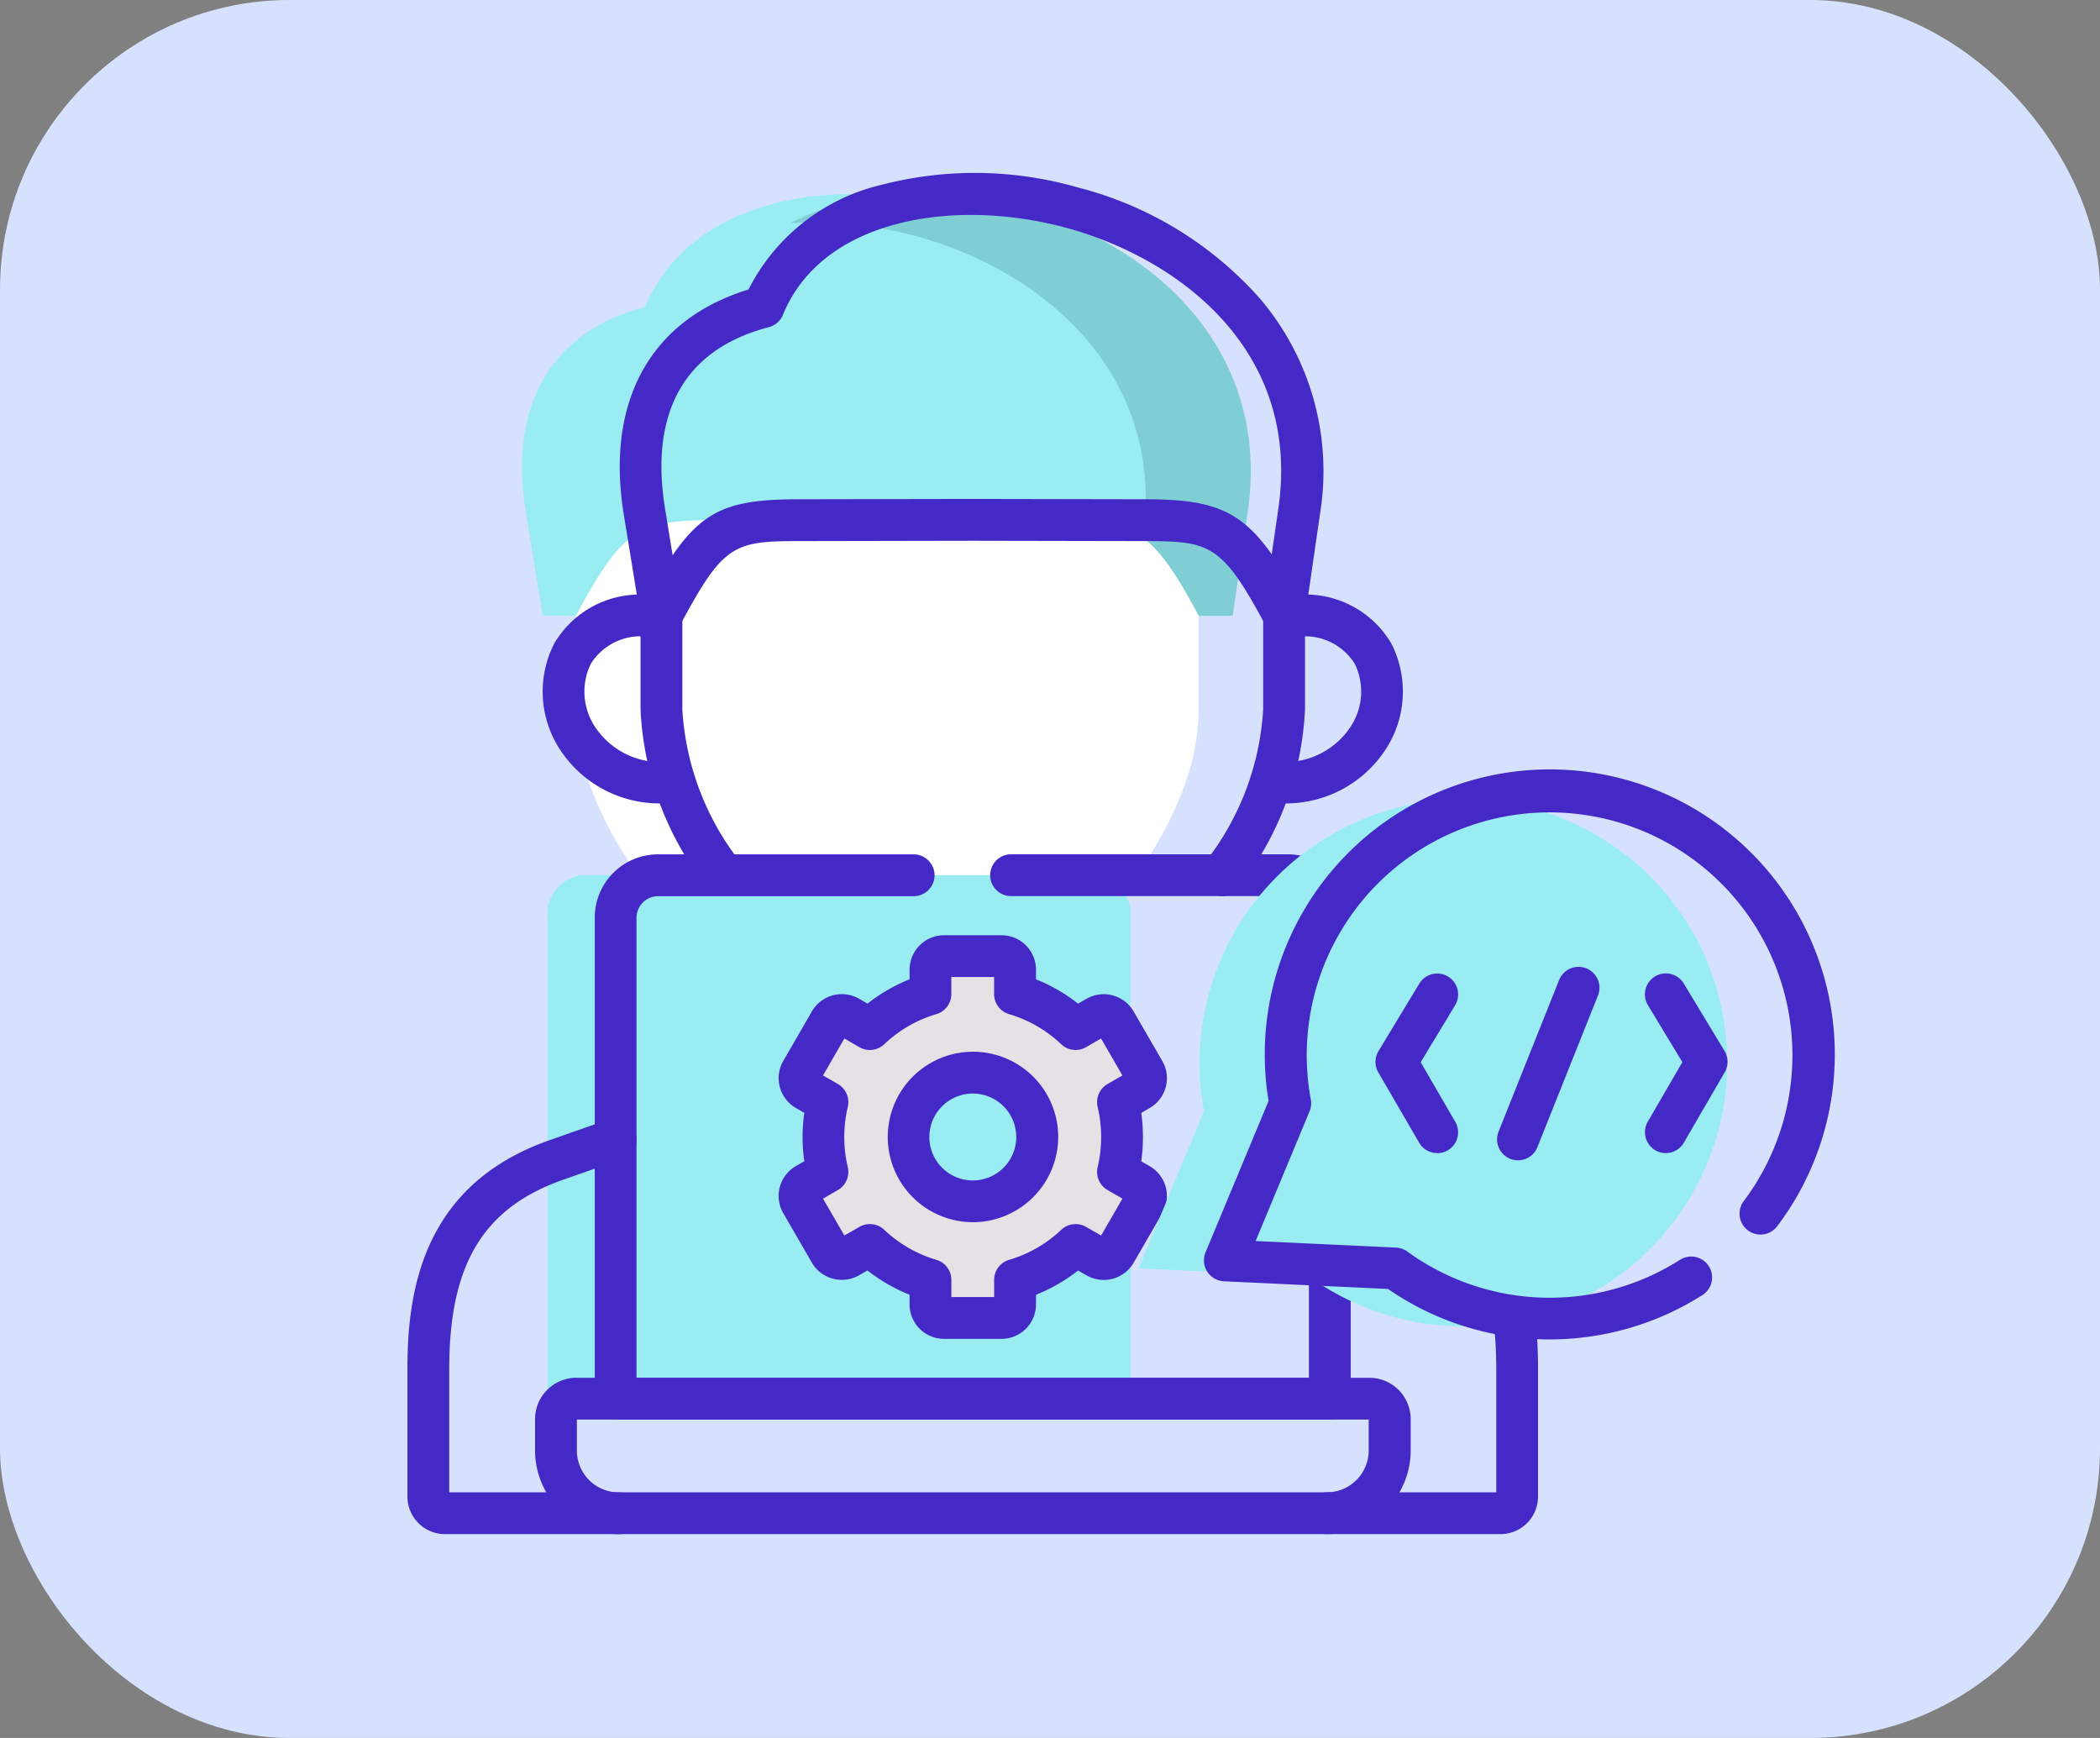 <svg xmlns="http://www.w3.org/2000/svg" width="58" height="48" viewBox="0 0 58 48">
  <rect x="0" y="0" width="58" height="48" fill="#808080" stroke="none"/>
  <g id="Grupo_1098827" data-name="Grupo 1098827" transform="translate(0 0.001)">
    <rect id="Rectángulo_400902" data-name="Rectángulo 400902" width="58" height="48" rx="8" transform="translate(0 -0.001)" fill="#d6e1fd"/>
    <g id="Grupo_1098863" data-name="Grupo 1098863" transform="translate(14.418 5.356)">
      <path id="Trazado_873186" data-name="Trazado 873186" d="M101.092,25.759c-2.589.678-3.771,2.708-3.294,5.646l.469,2.883h17.2l.418-2.883c1.261-8.72-12.367-11.564-14.791-5.646Z" transform="translate(-97.695 -22.639)" fill="#99edf2" fill-rule="evenodd"/>
    </g>
    <g id="Grupo_1098864" data-name="Grupo 1098864" transform="translate(21.816 5.356)">
      <path id="Trazado_873189" data-name="Trazado 873189" d="M181.836,23.442c4.571-.332,10.3,2.708,9.8,8.305-.013.143-.031.29-.051.437l-.3,2.1h2.781l.418-2.883c1.041-7.2-8.067-10.393-12.64-7.958Z" transform="translate(-181.836 -22.634)" fill="#7fced3" fill-rule="evenodd"/>
    </g>
    <g id="ingeniero-de-software_1_" data-name="ingeniero-de-software (1)" transform="translate(11.253 4.777)">
      <g id="Grupo_1098862" data-name="Grupo 1098862" transform="translate(0 0)">
        <g id="Grupo_1098832" data-name="Grupo 1098832" transform="translate(4.656 9.578)">
          <path id="Trazado_873190" data-name="Trazado 873190" d="M114.954,159.125l-4.767.009c-2.092,0-2.536.264-3.807,2.64v2.6a6.224,6.224,0,0,0,.357,1.992,9.662,9.662,0,0,0,1.372,2.574l6.739,1.807,7-1.807a9.663,9.663,0,0,0,1.372-2.574,6.224,6.224,0,0,0,.357-1.992v-2.6c-1.27-2.376-1.768-2.637-3.857-2.64Z" transform="translate(-106.381 -159.125)" fill="#fff" fill-rule="evenodd"/>
        </g>
        <g id="Grupo_1098834" data-name="Grupo 1098834" transform="translate(5.864 0)">
          <path id="Trazado_873192" data-name="Trazado 873192" d="M107.277,26.675a.578.578,0,0,1-.509-.305c-1.212-2.268-1.546-2.332-3.348-2.334l-4.767-.009-4.764.009c-1.819,0-2.1.089-3.3,2.334a.577.577,0,0,1-1.079-.18l-.469-2.883h0c-.511-3.141.743-5.392,3.445-6.22A5.535,5.535,0,0,1,96.144,14.2a10.282,10.282,0,0,1,5.437.069,10.037,10.037,0,0,1,5.037,3.078,7.349,7.349,0,0,1,1.65,5.947l-.418,2.883a.577.577,0,0,1-.472.486A.57.57,0,0,1,107.277,26.675Zm-17.1-3.553.212,1.306c.888-1.3,1.662-1.545,3.493-1.547l4.766-.009,4.769.009c1.827,0,2.634.263,3.519,1.521l.184-1.27c.632-4.367-2.755-6.9-5.847-7.745-3.064-.835-6.74-.279-7.837,2.4a.578.578,0,0,1-.388.34c-2.919.765-3.172,3.138-2.87,4.994Z" transform="translate(-88.929 -13.87)" fill="#4529c7"/>
        </g>
        <g id="Grupo_1098836" data-name="Grupo 1098836" transform="translate(23.278 11.649)">
          <path id="Trazado_873194" data-name="Trazado 873194" d="M353.867,196.288q-.163,0-.33-.013a.577.577,0,0,1,.086-1.152,2.174,2.174,0,0,0,2.134-.927,1.756,1.756,0,0,0,.132-1.76,1.618,1.618,0,0,0-1.539-.753h-.414a.577.577,0,0,1,0-1.155h.414a2.737,2.737,0,0,1,2.553,1.355,2.923,2.923,0,0,1-.177,2.939A3.287,3.287,0,0,1,353.867,196.288Z" transform="translate(-353.002 -190.528)" fill="#4529c7"/>
        </g>
        <g id="Grupo_1098837" data-name="Grupo 1098837" transform="translate(3.733 11.649)">
          <path id="Trazado_873195" data-name="Trazado 873195" d="M59.959,196.288a3.286,3.286,0,0,1-2.859-1.465,2.923,2.923,0,0,1-.176-2.94,2.736,2.736,0,0,1,2.552-1.355h.414a.577.577,0,0,1,0,1.155h-.414a1.617,1.617,0,0,0-1.538.753,1.757,1.757,0,0,0,.132,1.761,2.174,2.174,0,0,0,2.133.927.577.577,0,1,1,.086,1.152Q60.122,196.288,59.959,196.288Z" transform="translate(-56.607 -190.528)" fill="#4529c7"/>
        </g>
        <g id="Grupo_1098838" data-name="Grupo 1098838" transform="translate(6.438 11.649)">
          <path id="Trazado_873196" data-name="Trazado 873196" d="M113.669,198.852a.578.578,0,0,1-.465-.919,7.549,7.549,0,0,0,1.616-4.224v-2.6a.577.577,0,0,1,1.155,0v2.6a8.586,8.586,0,0,1-1.84,4.907A.577.577,0,0,1,113.669,198.852Zm-13.739,0a.576.576,0,0,1-.466-.236,8.587,8.587,0,0,1-1.84-4.907v-2.6a.577.577,0,0,1,1.155,0v2.6a7.55,7.55,0,0,0,1.616,4.224.578.578,0,0,1-.465.919Z" transform="translate(-97.624 -190.529)" fill="#4529c7"/>
        </g>
        <g id="Grupo_1098843" data-name="Grupo 1098843" transform="translate(3.866 19.394)">
          <path id="Trazado_873201" data-name="Trazado 873201" d="M100.873,307.979h-12.7a1.079,1.079,0,0,0-.952,1.166v13.29h16.1v-13.29a1.079,1.079,0,0,0-.952-1.166Z" transform="translate(-87.217 -307.979)" fill="#99edf2" fill-rule="evenodd"/>
        </g>
        <g id="Grupo_1098848" data-name="Grupo 1098848" transform="translate(10.827 21.625)">
          <path id="Trazado_873206" data-name="Trazado 873206" d="M167.8,342.864a4.109,4.109,0,0,0-1.673.966l-.588-.34a.378.378,0,0,0-.515.138l-.793,1.37a.374.374,0,0,0,.139.512l.586.338a4.2,4.2,0,0,0,0,1.928l-.586.338a.374.374,0,0,0-.139.512l.793,1.37a.379.379,0,0,0,.515.136l.588-.338a4.1,4.1,0,0,0,1.673.964v.676a.375.375,0,0,0,.374.375h1.587a.375.375,0,0,0,.374-.375v-.676a4.1,4.1,0,0,0,1.673-.964l.59.338a.377.377,0,0,0,.513-.136l.793-1.37a.374.374,0,0,0-.139-.512l-.586-.338a4.195,4.195,0,0,0,0-1.928l.586-.338a.374.374,0,0,0,.139-.512l-.793-1.37a.376.376,0,0,0-.513-.138l-.59.34a4.107,4.107,0,0,0-1.673-.966v-.676a.374.374,0,0,0-.374-.373h-1.587a.374.374,0,0,0-.374.373v.676Zm1.169,2.172a1.777,1.777,0,1,1-1.783,1.776,1.78,1.78,0,0,1,1.783-1.776Z" transform="translate(-164.181 -341.815)" fill="#e5e1e5" fill-rule="evenodd"/>
        </g>
        <g id="Grupo_1098849" data-name="Grupo 1098849" transform="translate(13.254 24.269)">
          <path id="Trazado_873207" data-name="Trazado 873207" d="M203.351,386.616a2.354,2.354,0,1,1,2.359-2.354A2.36,2.36,0,0,1,203.351,386.616Zm0-3.553a1.2,1.2,0,1,0,1.2,1.2A1.2,1.2,0,0,0,203.351,383.063Z" transform="translate(-200.99 -381.908)" fill="#4529c7"/>
        </g>
        <g id="Grupo_1098850" data-name="Grupo 1098850" transform="translate(10.248 21.048)">
          <path id="Trazado_873208" data-name="Trazado 873208" d="M161.574,344.208h-1.587a.953.953,0,0,1-.952-.953v-.266a4.721,4.721,0,0,1-1.163-.67l-.233.134a.958.958,0,0,1-1.3-.346l-.793-1.372a.951.951,0,0,1,.352-1.3l.23-.133a4.748,4.748,0,0,1,0-1.336l-.232-.134a.952.952,0,0,1-.349-1.3l.792-1.369a.956.956,0,0,1,1.3-.35l.235.136a4.723,4.723,0,0,1,1.162-.671v-.266a.952.952,0,0,1,.952-.951h1.587a.952.952,0,0,1,.952.951v.266a4.724,4.724,0,0,1,1.162.672l.235-.135a.954.954,0,0,1,1.3.351l.792,1.369a.951.951,0,0,1-.352,1.3l-.23.133a4.752,4.752,0,0,1,0,1.336l.232.134a.951.951,0,0,1,.349,1.3l-.792,1.369a.955.955,0,0,1-1.3.347l-.233-.134a4.718,4.718,0,0,1-1.163.671v.266A.953.953,0,0,1,161.574,344.208Zm-1.384-1.155h1.181v-.474a.578.578,0,0,1,.415-.554,3.546,3.546,0,0,0,1.438-.828.577.577,0,0,1,.685-.082l.417.239.589-1.019-.411-.237a.577.577,0,0,1-.274-.632,3.619,3.619,0,0,0,0-1.664.578.578,0,0,1,.273-.632l.411-.237-.59-1.02-.415.24a.577.577,0,0,1-.686-.082,3.549,3.549,0,0,0-1.438-.831.577.577,0,0,1-.415-.554v-.472h-1.181v.472a.577.577,0,0,1-.415.554,3.549,3.549,0,0,0-1.438.831.577.577,0,0,1-.687.081l-.414-.24-.59,1.021.411.237a.578.578,0,0,1,.273.632,3.617,3.617,0,0,0,0,1.664.578.578,0,0,1-.273.632l-.411.237.59,1.019.416-.239a.577.577,0,0,1,.686.082,3.545,3.545,0,0,0,1.438.828.578.578,0,0,1,.415.554v.474Zm4.307-1.6h0Zm.593-1.016h0Zm-8.618,0h0Zm8.545-.277h0Zm-8.475,0h0Zm8.475-3.048h0Zm-8.474,0h0Zm8.546-.277h0Zm-8.621,0h0Zm8.032-1.019h0Zm-.276-.072h0Zm-6.888,0h0Z" transform="translate(-155.415 -333.057)" fill="#4529c7"/>
        </g>
        <g id="Grupo_1098851" data-name="Grupo 1098851" transform="translate(5.174 18.817)">
          <path id="Trazado_873209" data-name="Trazado 873209" d="M98.761,314.833H79.036a.577.577,0,0,1-.577-.577v-13.29a1.746,1.746,0,0,1,1.744-1.743h7.063a.577.577,0,0,1,0,1.155H80.2a.6.6,0,0,0-.589.589v12.712H98.183V300.965a.59.59,0,0,0-.589-.589H89.957a.577.577,0,1,1,0-1.155h7.637a1.746,1.746,0,0,1,1.744,1.743v13.29A.577.577,0,0,1,98.761,314.833Z" transform="translate(-78.459 -299.222)" fill="#4529c7"/>
        </g>
        <g id="Grupo_1098852" data-name="Grupo 1098852" transform="translate(3.525 33.273)">
          <path id="Trazado_873210" data-name="Trazado 873210" d="M75.32,522.763a.577.577,0,1,1,0-1.155,1.156,1.156,0,0,0,1.157-1.153V519.6H54.608v.857a1.156,1.156,0,0,0,1.157,1.153.577.577,0,1,1,0,1.155,2.313,2.313,0,0,1-2.312-2.308v-.872a1.142,1.142,0,0,1,1.141-1.14h21.9a1.143,1.143,0,0,1,1.143,1.14v.872A2.313,2.313,0,0,1,75.32,522.763Z" transform="translate(-53.453 -518.444)" fill="#4529c7"/>
        </g>
        <g id="Grupo_1098855" data-name="Grupo 1098855" transform="translate(0 26.105)">
          <path id="Trazado_873213" data-name="Trazado 873213" d="M30.189,421.233H1.038A1.037,1.037,0,0,1,0,420.2v-3.538c0-2.116.406-5.073,3.92-6.307l1.64-.575a.577.577,0,0,1,.382,1.09l-1.64.575c-2.206.775-3.147,2.335-3.147,5.217v3.417H30.072v-3.417c0-2.882-.941-4.442-3.148-5.217l-1.64-.575a.577.577,0,0,1,.382-1.09l1.64.575c3.514,1.234,3.92,4.191,3.92,6.307V420.2A1.037,1.037,0,0,1,30.189,421.233Z" transform="translate(0 -409.746)" fill="#4529c7"/>
        </g>
        <g id="Grupo_1098856" data-name="Grupo 1098856" transform="translate(20.194 17.301)">
          <path id="Trazado_873214" data-name="Trazado 873214" d="M357.494,276.293a7.286,7.286,0,0,1-10.433,9.79l-2.028-.095-2.673-.125,1.026-2.466.779-1.871a7.293,7.293,0,0,1,13.329-5.233Z" transform="translate(-342.36 -272.913)" fill="#99edf2" fill-rule="evenodd"/>
        </g>
        <g id="Grupo_1098858" data-name="Grupo 1098858" transform="translate(21.999 16.508)">
          <path id="Trazado_873216" data-name="Trazado 873216" d="M343.152,279.917a7.866,7.866,0,0,1-4.466-1.394l-4.533-.212a.578.578,0,0,1-.506-.8l1.741-4.181a7.872,7.872,0,1,1,14.046,3.463.577.577,0,0,1-.92-.7,6.707,6.707,0,1,0-11.96-2.806.578.578,0,0,1-.034.329L335.03,277.2l3.878.181a.578.578,0,0,1,.311.108,6.7,6.7,0,0,0,7.533.228.577.577,0,1,1,.617.976A7.883,7.883,0,0,1,343.152,279.917Z" transform="translate(-333.603 -264.21)" fill="#4529c7"/>
        </g>
        <g id="Grupo_1098859" data-name="Grupo 1098859" transform="translate(26.737 22.109)">
          <path id="Trazado_873217" data-name="Trazado 873217" d="M407.158,354.1a.577.577,0,0,1-.5-.288l-1.127-1.941a.577.577,0,0,1,.005-.589l1.127-1.864a.577.577,0,1,1,.988.6l-.95,1.572.955,1.645a.577.577,0,0,1-.5.867Z" transform="translate(-405.453 -349.14)" fill="#4529c7"/>
        </g>
        <g id="Grupo_1098860" data-name="Grupo 1098860" transform="translate(30.094 21.906)">
          <path id="Trazado_873218" data-name="Trazado 873218" d="M456.943,351.439a.578.578,0,0,1-.536-.792l1.68-4.207a.578.578,0,0,1,1.073.428l-1.68,4.207A.578.578,0,0,1,456.943,351.439Z" transform="translate(-456.365 -346.077)" fill="#4529c7"/>
        </g>
        <g id="Grupo_1098861" data-name="Grupo 1098861" transform="translate(34.18 22.108)">
          <path id="Trazado_873219" data-name="Trazado 873219" d="M518.91,354.1a.578.578,0,0,1-.5-.868l.955-1.645-.95-1.572a.577.577,0,1,1,.988-.6l1.127,1.864a.577.577,0,0,1,.005.589l-1.127,1.941A.577.577,0,0,1,518.91,354.1Z" transform="translate(-518.333 -349.139)" fill="#4529c7"/>
        </g>
      </g>
    </g>
  </g>
</svg>
